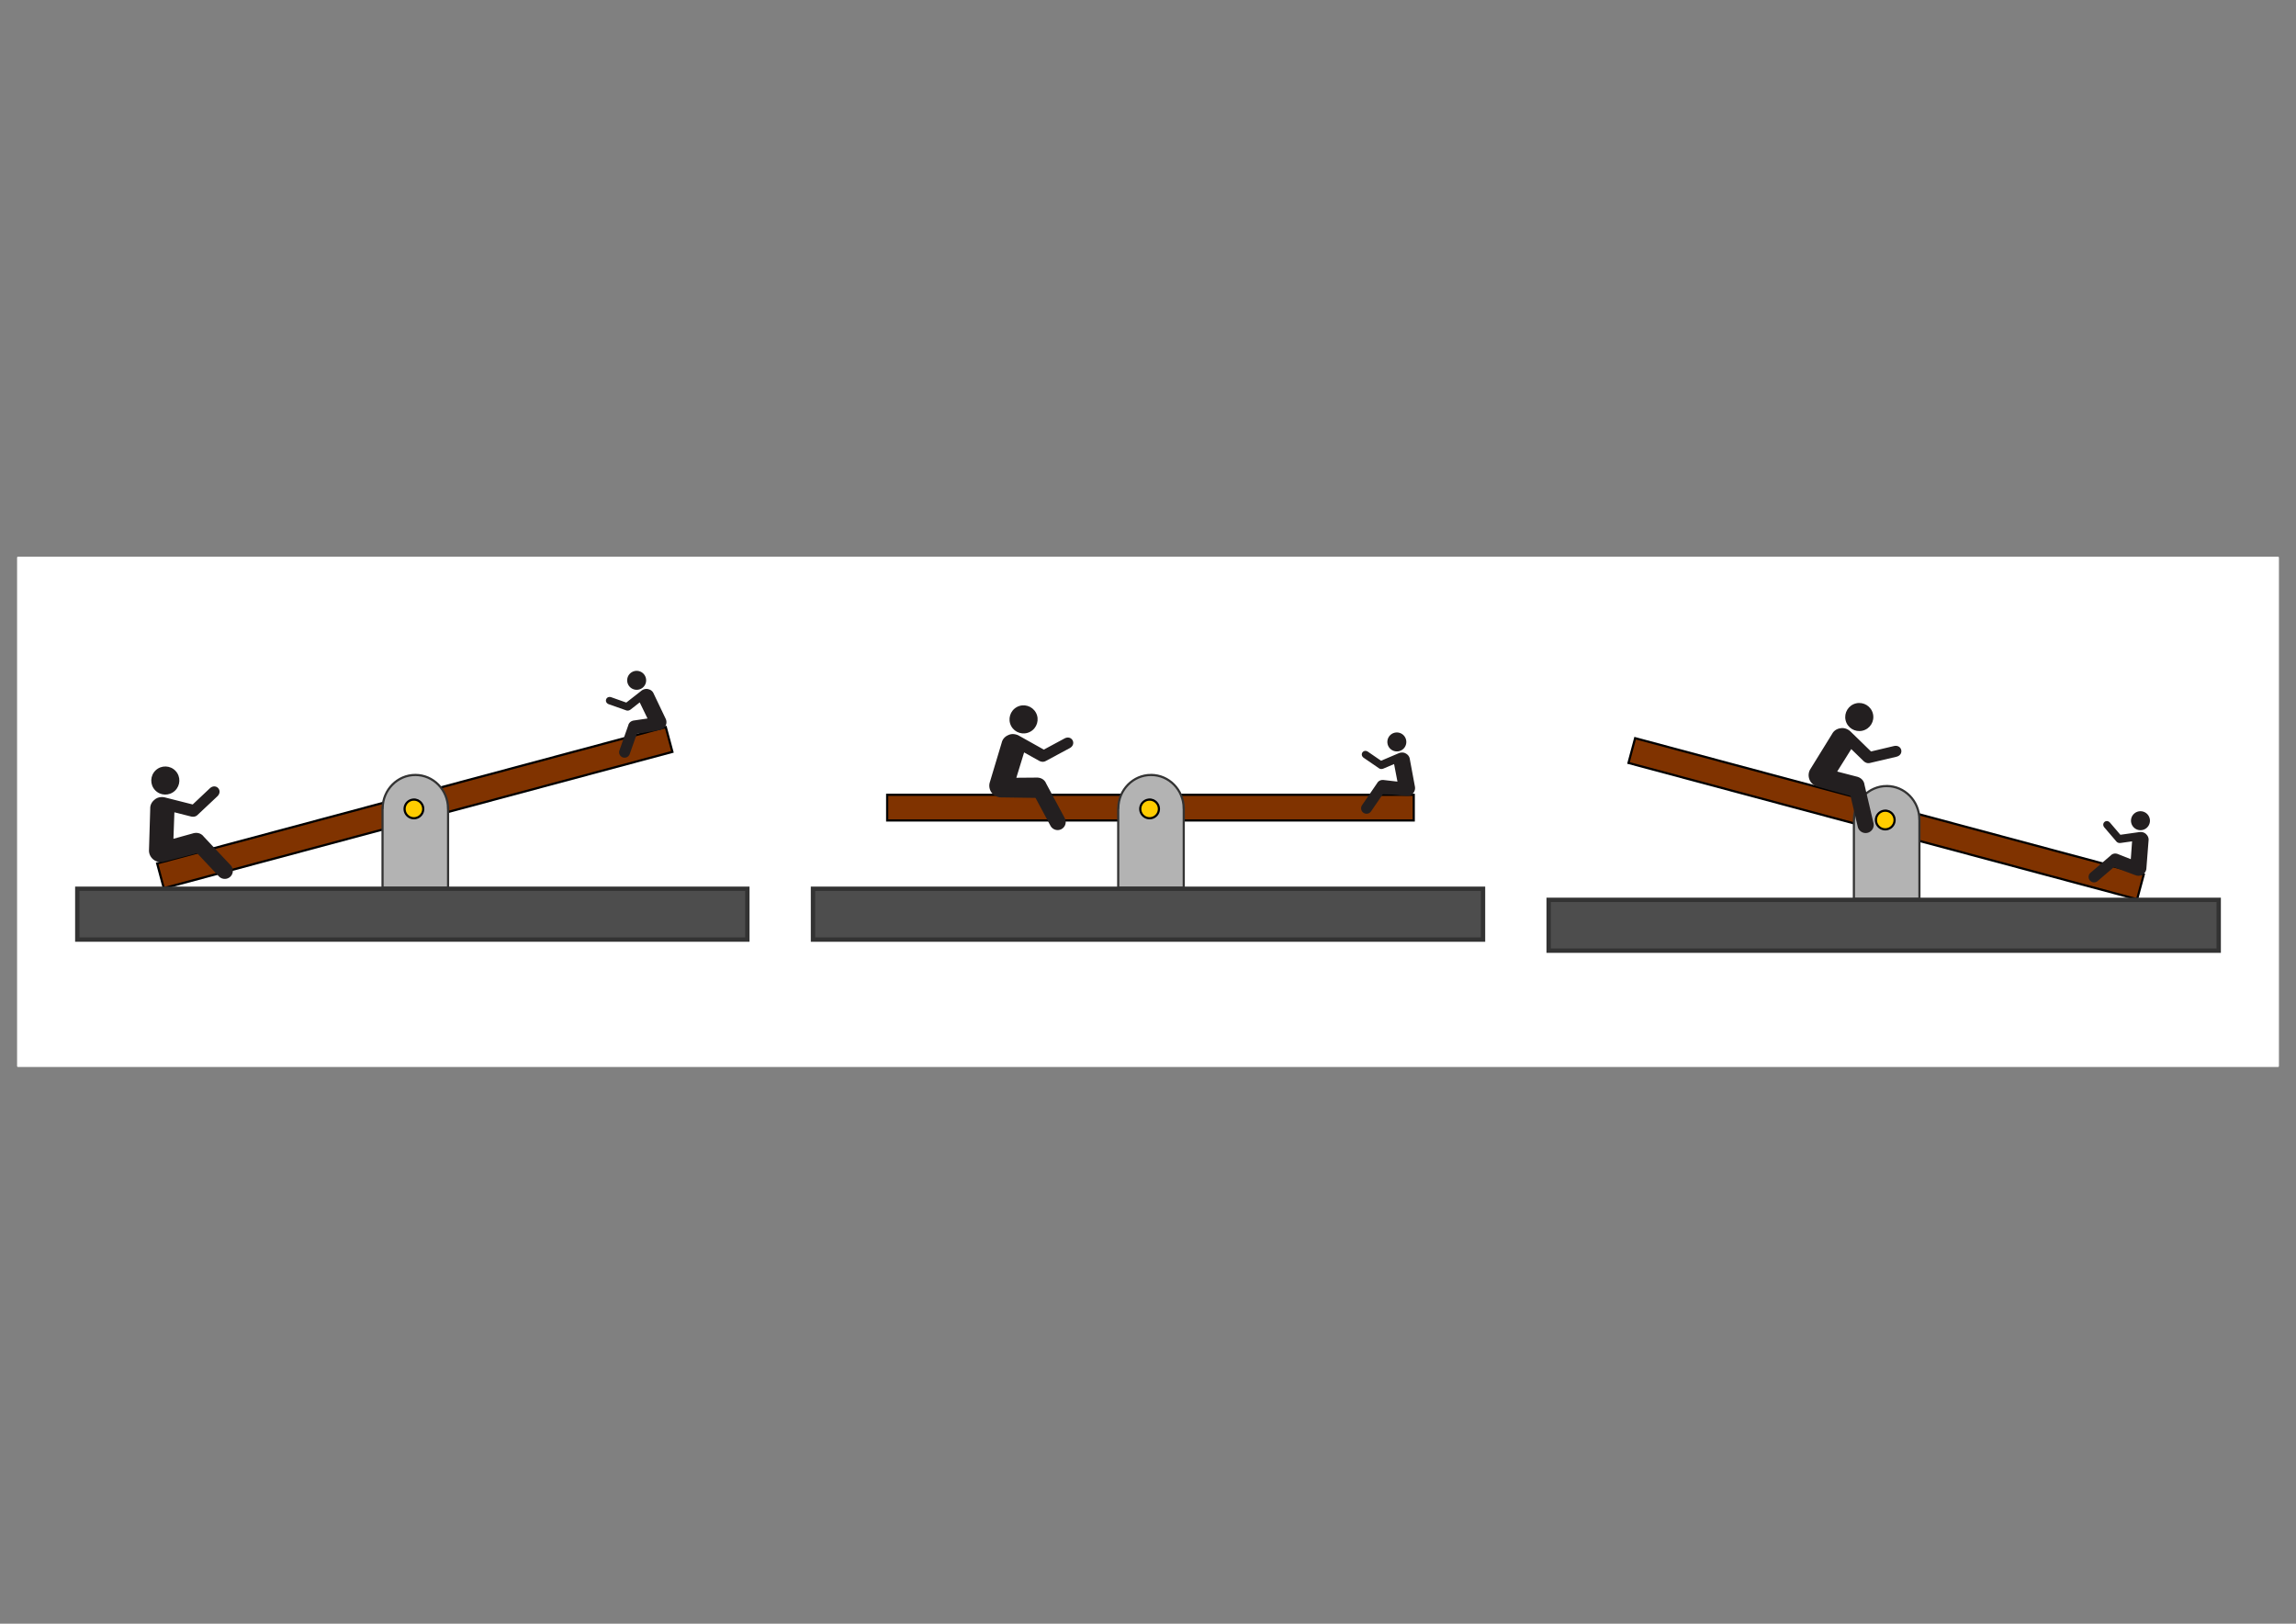 <svg xmlns="http://www.w3.org/2000/svg" width="1052.362" height="744.094"><rect width="100%" height="100%" fill="#808080" stroke="none"/><title>Wippe</title><path fill="#fff" stroke="#fff" stroke-width=".875" stroke-linejoin="round" d="M8.262 255.556h1035.839v232.982H8.262z"/><path fill="#803300" fill-rule="evenodd" stroke="#000" d="M406.632 364.237h241.35v11.757h-241.35z"/><g fill="#4d4d4d" stroke="#333" stroke-width="1.268" fill-rule="evenodd"><path d="M529.313 247.906c-10.553 0-19.134 8.506-19.25 19.031H510v45.72h38.563v-45.72h-.032c-.116-10.525-8.666-19.03-19.218-19.03z" transform="matrix(.779 0 0 .799 115.238 157.063)" fill="#b3b3b3"/><path d="M424.286 271.952a4.643 4.643 0 1 1-9.286 0 4.643 4.643 0 0 1 9.286 0z" transform="matrix(.749 0 0 .768 212.899 161.323)" stroke-width="1.319"/></g><path d="M527.306 407.078v.058" fill="none" stroke="#000" stroke-width=".779"/><g fill="#231f20"><path d="M479.3 348.753c-.816.459-1.922.521-3.128-.157l-6.774-3.784-3.563 11.611 9.038-.074c3.644-.17 4.58 2.615 4.58 2.615l8.566 15.96a3.716 3.716 0 0 1-1.508 5.034c-1.807.97-4.055.279-5.025-1.527l-6.86-12.782-15.87-.228a5.391 5.391 0 0 1-4.666-2.83c-.66-1.228-.81-2.59-.488-3.84l5.54-18.45c.586-2.483 2.809-3.331 2.809-3.331 2.513-1.35 5.008.135 5.008.135l11.474 6.418 9.45-5.093c3.403-1.827 5.785 2.61 2.382 4.437l-10.965 5.886z"/><path d="M472.19 335.34c3.13-1.68 4.317-5.577 2.637-8.706-1.68-3.13-5.594-4.314-8.724-2.634-3.13 1.68-4.311 5.6-2.631 8.73 1.68 3.129 5.589 4.29 8.718 2.61z"/></g><g fill="#231f20"><path d="M632.044 352.07c.515.366 1.252.489 2.11.121l4.818-2.046 1.546 8.046-6.056-.706c-2.432-.378-3.26 1.422-3.26 1.422l-6.905 10.081a2.507 2.507 0 0 0 .646 3.486c1.141.782 2.7.481 3.48-.66l5.53-8.073 10.66.999a3.637 3.637 0 0 0 3.335-1.56 3.57 3.57 0 0 0 .605-2.54l-2.375-12.776c-.213-1.707-1.642-2.438-1.642-2.438-1.588-1.087-3.369-.273-3.369-.273l-8.161 3.472-5.968-4.102c-2.15-1.473-4.07 1.33-1.92 2.803l6.926 4.744z"/><path d="M637.787 343.59a4.34 4.34 0 0 1-1.136-6.03 4.353 4.353 0 0 1 6.042-1.134 4.357 4.357 0 0 1 1.13 6.046c-1.353 1.977-4.06 2.471-6.036 1.118z"/></g><path fill="#4d4d4d" fill-rule="evenodd" stroke="#333" stroke-width="2" d="M372.626 407.3h307.11v23.286h-307.11z"/><path transform="matrix(-.996 0 0 .996 2843.434 266.6)" d="M2330.115 104.527a4.288 4.288 0 1 1-8.576 0 4.288 4.288 0 0 1 8.576 0z" fill="#fc0" fill-rule="evenodd" stroke="#000" stroke-width="1.004"/><g><path fill="#803300" fill-rule="evenodd" stroke="#000" d="M749.459 338.285l233.125 62.466-3.043 11.356-233.125-62.465z"/><g fill="#4d4d4d" stroke="#333" stroke-width="1.268" fill-rule="evenodd"><path transform="matrix(.779 0 0 .799 452.431 162.144)" d="M529.313 247.906c-10.553 0-19.134 8.506-19.25 19.031H510v45.72h38.563v-45.72h-.032c-.116-10.525-8.666-19.03-19.218-19.03z" fill="#b3b3b3"/><path transform="matrix(.749 0 0 .768 550.092 166.404)" d="M424.286 271.952a4.643 4.643 0 1 1-9.286 0 4.643 4.643 0 0 1 9.286 0z" stroke-width="1.319"/></g><path d="M864.5 412.159v.057" fill="none" stroke="#000" stroke-width=".779"/><g fill="#231f20"><path d="M857.061 349.652c-.908.232-1.992.006-2.981-.961l-5.564-5.409-6.446 10.294 8.748 2.267c3.564.78 3.747 3.711 3.747 3.711l4.145 17.634a3.716 3.716 0 0 1-2.76 4.472c-1.996.469-3.99-.78-4.458-2.776l-3.32-14.122-15.268-4.327a5.391 5.391 0 0 1-3.776-3.942c-.319-1.356-.112-2.71.523-3.835l10.126-16.388c1.209-2.246 3.576-2.49 3.576-2.49 2.777-.653 4.802 1.426 4.802 1.426l9.422 9.17 10.447-2.474c3.76-.884 4.912 4.019 1.152 4.903l-12.115 2.847z"/><path d="M853.665 334.855c3.457-.812 5.613-4.269 4.8-7.726-.813-3.458-4.287-5.615-7.745-4.803-3.458.813-5.614 4.294-4.801 7.752.813 3.457 4.288 5.59 7.746 4.777z"/></g><g fill="#231f20"><path d="M970.04 385.633c.403.487 1.083.796 2.007.663l5.183-.73-.588 8.173-5.667-2.25c-2.251-.994-3.518.53-3.518.53l-9.279 7.95a2.507 2.507 0 0 0-.278 3.535 2.506 2.506 0 0 0 3.533.264l7.43-6.368 10.038 3.724c1.2.441 2.595.24 3.626-.643a3.57 3.57 0 0 0 1.242-2.297l1.013-12.955c.236-1.705-.956-2.78-.956-2.78-1.252-1.461-3.183-1.136-3.183-1.136l-8.782 1.241-4.703-5.507c-1.695-1.978-4.275.232-2.58 2.21l5.463 6.376z"/><path d="M977.783 378.928a4.34 4.34 0 0 1 .463-6.119 4.353 4.353 0 0 1 6.13.47 4.357 4.357 0 0 1-.473 6.132c-1.82 1.56-4.561 1.336-6.12-.483z"/></g><path fill="#4d4d4d" fill-rule="evenodd" stroke="#333" stroke-width="2" d="M709.82 412.381h307.109v23.286H709.82z"/><path d="M2330.115 104.527a4.288 4.288 0 1 1-8.576 0 4.288 4.288 0 0 1 8.576 0z" transform="matrix(-.996 0 0 .996 3180.627 271.68)" fill="#fc0" fill-rule="evenodd" stroke="#000" stroke-width="1.004"/></g><g><path fill="#803300" fill-rule="evenodd" stroke="#000" d="M72.029 395.67l233.125-62.466 3.043 11.357-233.125 62.465z"/><g fill="#4d4d4d" stroke="#333" stroke-width="1.268" fill-rule="evenodd"><path d="M529.313 247.906c-10.553 0-19.134 8.506-19.25 19.031H510v45.72h38.563v-45.72h-.032c-.116-10.525-8.666-19.03-19.218-19.03z" transform="matrix(.779 0 0 .799 -221.956 157.064)" fill="#b3b3b3"/><path d="M424.286 271.952a4.643 4.643 0 1 1-9.286 0 4.643 4.643 0 0 1 9.286 0z" transform="matrix(.749 0 0 .768 -124.295 161.323)" stroke-width="1.319"/></g><path d="M190.113 407.078v.058" fill="none" stroke="#000" stroke-width=".779"/><g fill="#231f20"><path d="M90.517 373.494c-.67.655-1.722 1.001-3.063.658l-7.522-1.902-.436 12.138 8.71-2.411c3.476-1.107 5.1 1.34 5.1 1.34l12.406 13.2a3.716 3.716 0 0 1-.154 5.253c-1.494 1.404-3.845 1.318-5.249-.176l-9.935-10.57-15.387 3.887a5.391 5.391 0 0 1-5.24-1.526c-.954-1.015-1.453-2.291-1.465-3.583l.575-19.255c-.076-2.55 1.852-3.944 1.852-3.944 2.078-1.954 4.872-1.166 4.872-1.166l12.744 3.23 7.81-7.366c2.815-2.645 6.264 1.024 3.45 3.67l-9.068 8.523z"/><path d="M80.177 362.378c2.588-2.433 2.727-6.504.294-9.092-2.432-2.588-6.52-2.72-9.109-.286-2.588 2.433-2.714 6.525-.282 9.113 2.433 2.588 6.509 2.697 9.097.265z"/></g><g fill="#231f20"><path d="M287.018 325.54c.592.222 1.335.15 2.069-.428l4.124-3.223 3.576 7.371-6.032.886c-2.447.264-2.782 2.217-2.782 2.217l-4.06 11.525a2.507 2.507 0 0 0 1.526 3.2 2.506 2.506 0 0 0 3.192-1.538l3.251-9.23 10.555-1.794a3.637 3.637 0 0 0 2.818-2.37 3.57 3.57 0 0 0-.072-2.61l-5.601-11.726c-.648-1.594-2.218-1.93-2.218-1.93-1.815-.639-3.325.609-3.325.609l-6.984 5.465-6.827-2.417c-2.457-.866-3.586 2.339-1.129 3.204l7.919 2.79z"/><path d="M290.37 315.863a4.34 4.34 0 0 1-2.659-5.53 4.353 4.353 0 0 1 5.544-2.659 4.357 4.357 0 0 1 2.657 5.548c-.796 2.26-3.282 3.437-5.542 2.641z"/></g><path fill="#4d4d4d" fill-rule="evenodd" stroke="#333" stroke-width="2" d="M35.433 407.3h307.109v23.286H35.432z"/><path transform="matrix(-.996 0 0 .996 2506.24 266.6)" d="M2330.115 104.527a4.288 4.288 0 1 1-8.576 0 4.288 4.288 0 0 1 8.576 0z" fill="#fc0" fill-rule="evenodd" stroke="#000" stroke-width="1.004"/></g></svg>